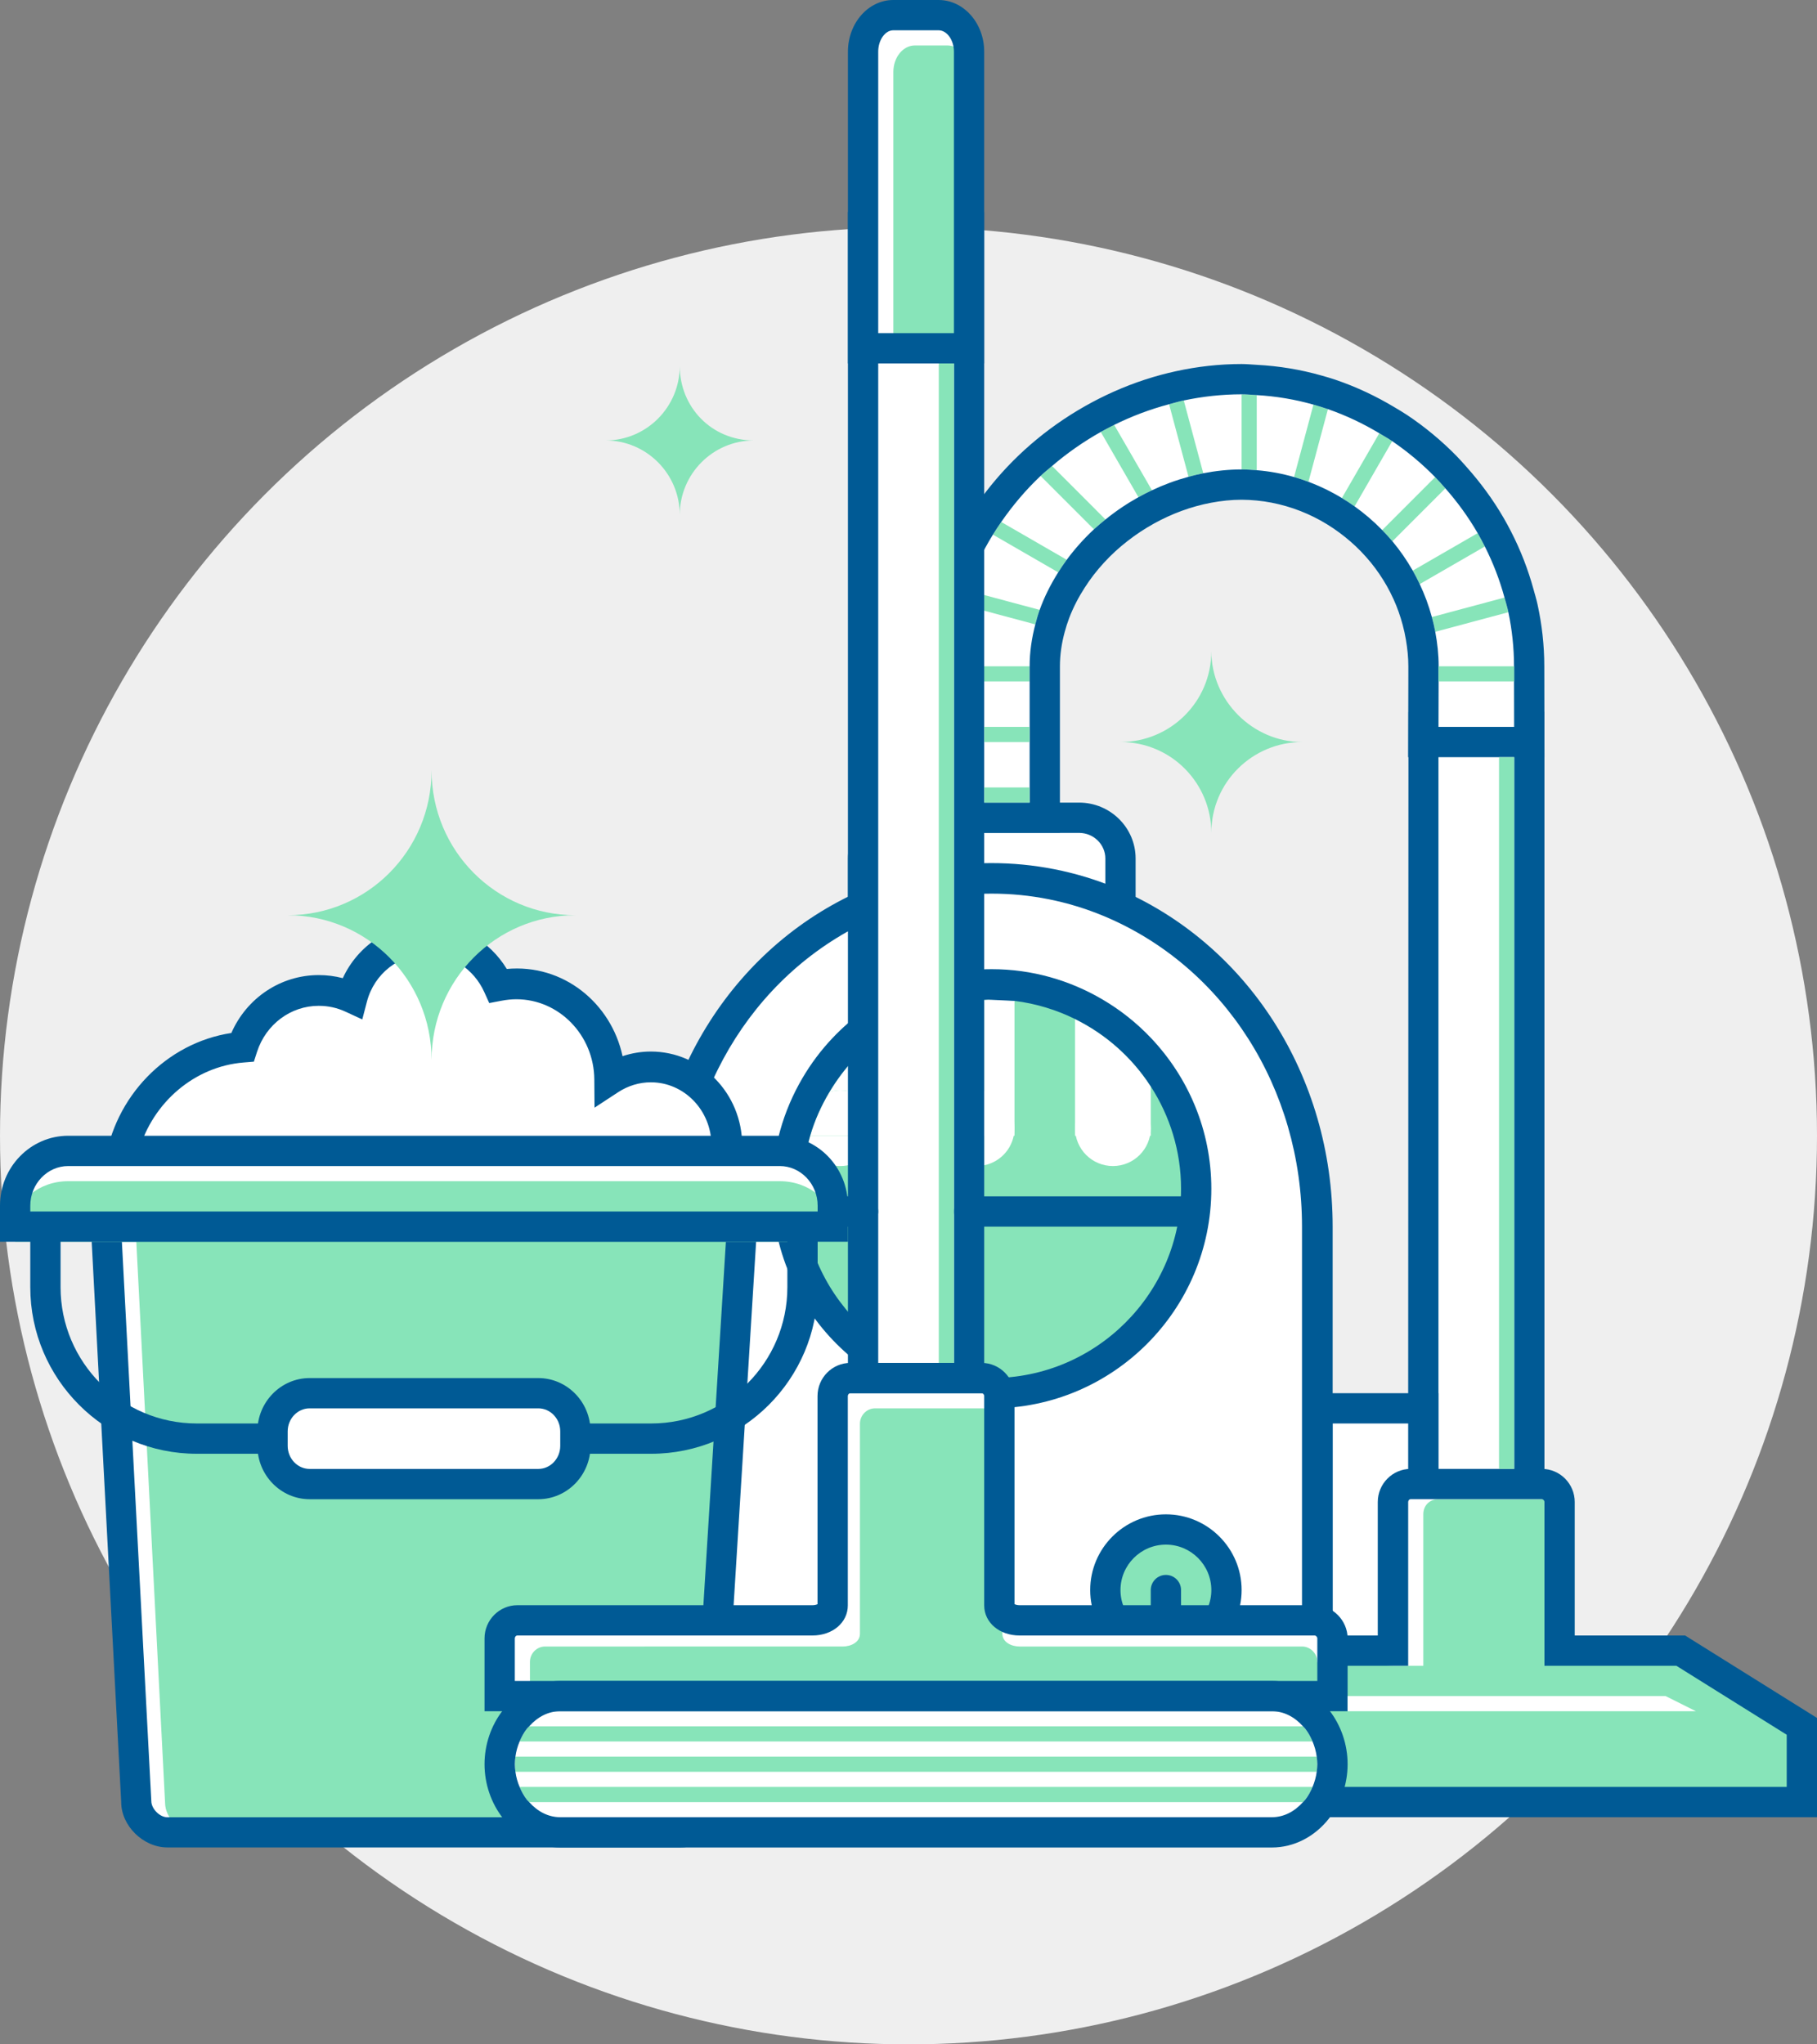 <?xml version="1.0" encoding="utf-8"?>
<!-- Generator: Adobe Illustrator 16.0.0, SVG Export Plug-In . SVG Version: 6.00 Build 0)  -->
<!DOCTYPE svg PUBLIC "-//W3C//DTD SVG 1.1//EN" "http://www.w3.org/Graphics/SVG/1.1/DTD/svg11.dtd">
<svg version="1.1" id="Слой_1" xmlns="http://www.w3.org/2000/svg" xmlns:xlink="http://www.w3.org/1999/xlink" x="0px" y="0px"
	 width="120px" height="135px" viewBox="-0.5 2 120 135" enable-background="new -0.5 2 120 135" xml:space="preserve">
<rect x="-0.5" y="2" width="120" height="135" fill="#808080" stroke="none"/>
<g>
	<g>
		<g>
			<circle fill="#EFEFEF" cx="59.5" cy="77" r="60"/>
		</g>
	</g>
	<g>
		<path fill="#FFFFFF" d="M73.5,58.691V62c-2.563-0.99-5.338-1.513-8.242-1.513c-2.906,0-6.213,0.542-8.758,1.513v-3.309
			c0-1.476,1.233-2.691,2.735-2.691h2.813h7.218h1.5C72.266,56,73.5,57.196,73.5,58.691z"/>
		<path fill="#005A95" d="M74.5,63.458l-1.36-0.525c-2.485-0.96-5.137-1.446-7.882-1.446c-2.886,0-6.026,0.541-8.401,1.447
			L55.5,63.452v-4.761c0-2.036,1.676-3.691,3.735-3.691h11.53c2.06,0,3.734,1.656,3.734,3.691V63.458z M59.235,57
			c-0.94,0-1.735,0.774-1.735,1.691v1.915c2.36-0.709,5.16-1.119,7.758-1.119c2.498,0,4.928,0.371,7.242,1.103v-1.898
			c0-0.933-0.778-1.691-1.734-1.691H59.235z"/>
	</g>
	<g>
		<polygon fill="#FFFFFF" points="100.5,50 100.5,110 93.5,110 93.555,94.889 93.5,50 		"/>
		<path fill="#005A95" d="M101.5,111l-8.984-0.019L92.5,95l0.018-45.981L101.5,49V111z M94.5,109l5-1V51h-5v48V109z"/>
	</g>
	<path fill="#FFFFFF" d="M100.49,46.001L100.5,51h-7l0.012-4.999C93.512,39.5,88.001,34,81.5,34c-6.5,0-13,5.499-13,12v10h-7
		l0.021-10c0-10.339,9.621-18.96,19.979-18.96C91.857,27.04,100.49,35.662,100.49,46.001z"/>
	<g>
		<rect x="86.5" y="95" fill="#FFFFFF" width="7" height="17"/>
		<path fill="#005A95" d="M94.5,113h-9V94h9V113z M87.5,111h5V96h-5V111z"/>
	</g>
	<g>
		<path fill="#FFFFFF" d="M79.021,120.266L79.021,120.266H48.461H36.553V94.891h6.895v20.361c0,2.771,2.24,5.014,5.015,5.014H79.021
			L79.021,120.266z"/>
		<path fill="#005A95" d="M79.021,121.266H35.553V93.891h8.895v21.361c0,2.213,1.801,4.014,4.015,4.014h30.56V121.266z
			 M37.553,119.266h6.434c-0.957-1.065-1.539-2.473-1.539-4.014V95.891h-4.895V119.266z"/>
	</g>
	<g>
		<path fill="#FFFFFF" d="M86.5,94v16.123h-9.314V120H48.249c-2.626,0-4.749-2.271-4.749-5.083V94V83
			c0-9.762,5.682-18.09,13.685-21.441c2.427-1.02,5.055-1.56,7.804-1.56c2.755,0,5.398,0.559,7.805,1.56
			C80.8,64.91,86.5,73.238,86.5,83v13V94z"/>
		<path fill="#005A95" d="M78.197,121.012H48.249c-3.177,0-5.761-2.734-5.761-6.095V83c0-9.953,5.615-18.736,14.306-22.374
			c5.149-2.165,11.142-2.185,16.388-0.001c8.706,3.643,14.33,12.426,14.33,22.375v28.135h-9.314V121.012z M64.988,61.011
			c-2.58,0-5.073,0.498-7.412,1.48C49.64,65.815,44.512,73.865,44.512,83v31.917c0,2.245,1.677,4.071,3.737,4.071h27.925v-9.877
			h9.314V83c0-9.131-5.137-17.181-13.086-20.507C70.04,61.51,67.545,61.011,64.988,61.011z"/>
	</g>
	<g>
		<circle fill="#87E4B9" cx="76.5" cy="107" r="4"/>
		<path fill="#005A95" d="M76.5,112c-2.757,0-5-2.243-5-5s2.243-5,5-5s5,2.243,5,5S79.257,112,76.5,112z M76.5,104
			c-1.654,0-3,1.346-3,3s1.346,3,3,3s3-1.346,3-3S78.154,104,76.5,104z"/>
	</g>
	<circle fill="#87E4B9" cx="65" cy="80.5" r="13.5"/>
	<g>
		<path fill="#FFFFFF" d="M6.5,83l2,38c0,1,1,2,2.055,2h6.572h20.766h6.572c0.861,0,1.607-0.701,1.654-1.566L48.5,83H6.5z"/>
		<path fill="#87E4B9" d="M8.5,83.952l1.902,37.096c0,0.976,0.951,1.952,1.955,1.952h6.252h19.75h6.252
			c0.82,0,1.529-0.685,1.574-1.529l2.265-37.519H8.5z"/>
		<path fill="#005A95" d="M44.465,123.996h-33.91c-1.596,0-3.051-1.428-3.051-2.996L5.45,82.004H49.56l-2.446,39.491
			C47.039,122.871,45.85,123.996,44.465,123.996z M7.55,83.996l1.944,36.951c0.002,0.473,0.535,1.057,1.061,1.057h33.91
			c0.333,0,0.642-0.292,0.66-0.624l2.315-37.384H7.55z"/>
	</g>
	<path fill="#FFFFFF" d="M66.5,77v-8.906C66.008,68.034,65.508,68,65,68c-0.169,0-0.333,0.019-0.5,0.025V77H66.5z"/>
	<path fill="none" d="M71.747,36.955l-3.525-3.525c-0.976,0.923-1.84,1.948-2.596,3.039l4.325,2.497
		C70.481,38.248,71.082,37.572,71.747,36.955z"/>
	<path fill="none" d="M74.686,34.832l-2.487-4.307c-1.149,0.645-2.226,1.4-3.218,2.249l3.53,3.531
		C73.188,35.753,73.916,35.261,74.686,34.832z"/>
	<path fill="none" d="M77.994,33.486l-1.284-4.792c-1.259,0.335-2.472,0.792-3.626,1.365l2.494,4.318
		C76.354,34.01,77.161,33.71,77.994,33.486z"/>
	<path fill="none" d="M88.122,34.891l2.471-4.278c-1.069-0.644-2.203-1.181-3.393-1.593l-1.286,4.799
		C86.686,34.107,87.424,34.466,88.122,34.891z"/>
	<path fill="none" d="M81.498,33v-4.96c-1.299,0-2.576,0.144-3.818,0.406l1.288,4.808C79.796,33.092,80.643,33,81.498,33z"/>
	<path fill="none" d="M84.963,33.502l1.281-4.781c-1.207-0.343-2.46-0.555-3.745-0.629v4.96
		C83.344,33.12,84.167,33.273,84.963,33.502z"/>
	<path fill="none" d="M63.074,41.946c-0.349,1.314-0.554,2.668-0.554,4.054H67.5c0-0.94,0.139-1.865,0.377-2.767L63.074,41.946z"/>
	<path fill="none" d="M90.784,37.004l3.495-3.496c-0.864-0.88-1.812-1.679-2.834-2.373l-2.484,4.304
		C89.614,35.907,90.225,36.429,90.784,37.004z"/>
	<path fill="none" d="M69.389,39.796l-4.313-2.49c-0.716,1.162-1.301,2.392-1.727,3.679l4.814,1.29
		C68.474,41.413,68.892,40.584,69.389,39.796z"/>
	<path fill="none" d="M92.803,39.682l4.285-2.474c-0.611-1.057-1.328-2.045-2.134-2.958l-3.495,3.495
		C91.964,38.347,92.411,38.998,92.803,39.682z"/>
	<polygon fill="none" points="62.502,55 67.5,55 67.5,47 62.519,47 	"/>
	<path fill="none" d="M94.063,42.746l4.796-1.285c-0.319-1.172-0.755-2.3-1.299-3.372l-4.299,2.482
		C93.593,41.268,93.861,41.994,94.063,42.746z"/>
	<rect x="62.519" y="46" fill="#87E4B9" width="4.981" height="1"/>
	<path fill="#87E4B9" d="M81.5,33c0.336,0,0.668,0.026,0.999,0.052v-4.96c-0.333-0.019-0.662-0.052-0.999-0.052
		c-0.001,0-0.001,0-0.002,0V33C81.499,33,81.499,33,81.5,33z"/>
	<path fill="#87E4B9" d="M68.164,42.275l-4.814-1.29c-0.104,0.316-0.189,0.639-0.275,0.961l4.803,1.287
		C67.963,42.911,68.051,42.589,68.164,42.275z"/>
	<path fill="#87E4B9" d="M69.951,38.966l-4.325-2.497c-0.19,0.275-0.375,0.553-0.55,0.837l4.313,2.49
		C69.566,39.514,69.752,39.236,69.951,38.966z"/>
	<path fill="#87E4B9" d="M72.511,36.304l-3.53-3.531c-0.254,0.218-0.517,0.427-0.759,0.656l3.525,3.525
		C71.991,36.727,72.251,36.516,72.511,36.304z"/>
	<path fill="#87E4B9" d="M75.578,34.376l-2.494-4.318c-0.3,0.148-0.595,0.303-0.886,0.466l2.487,4.307
		C74.977,34.669,75.275,34.52,75.578,34.376z"/>
	<path fill="#87E4B9" d="M78.968,33.253l-1.288-4.808c-0.328,0.069-0.647,0.163-0.97,0.249l1.284,4.792
		C78.316,33.399,78.639,33.316,78.968,33.253z"/>
	<path fill="#87E4B9" d="M85.914,33.818l1.286-4.799c-0.315-0.109-0.634-0.207-0.956-0.298l-1.281,4.781
		C85.285,33.594,85.602,33.701,85.914,33.818z"/>
	<path fill="#87E4B9" d="M88.961,35.439l2.484-4.304c-0.276-0.187-0.566-0.352-0.853-0.523l-2.471,4.278
		C88.408,35.064,88.689,35.245,88.961,35.439z"/>
	<path fill="#87E4B9" d="M91.459,37.744l3.495-3.495c-0.221-0.251-0.44-0.502-0.675-0.74l-3.495,3.496
		C91.017,37.244,91.244,37.488,91.459,37.744z"/>
	<path fill="#87E4B9" d="M93.262,40.571l4.299-2.482c-0.151-0.298-0.305-0.593-0.473-0.882l-4.285,2.474
		C92.969,39.971,93.118,40.27,93.262,40.571z"/>
	<path fill="#87E4B9" d="M94.289,43.721l4.826-1.293c-0.069-0.328-0.168-0.646-0.256-0.967l-4.796,1.285
		C94.15,43.067,94.229,43.391,94.289,43.721z"/>
	<path fill="#005A95" d="M92.51,47l-0.012,5h9.004l-0.01-5l-0.002-0.999c0,0,0-0.001,0-0.001c0-1.397-0.158-2.764-0.447-4.089
		c-0.072-0.327-0.169-0.646-0.257-0.967c-0.366-1.341-0.867-2.631-1.497-3.853c-0.153-0.297-0.31-0.591-0.478-0.879
		c-0.699-1.207-1.524-2.333-2.45-3.37c-0.223-0.249-0.441-0.502-0.676-0.74c-0.986-1.003-2.073-1.906-3.245-2.69
		c-0.277-0.186-0.566-0.352-0.853-0.524c-1.219-0.731-2.512-1.342-3.87-1.804c-0.315-0.107-0.636-0.2-0.957-0.291
		c-1.373-0.389-2.799-0.625-4.262-0.702c-0.333-0.018-0.662-0.052-0.999-0.052c-0.001,0-0.001,0-0.002,0
		c-1.477,0-2.928,0.167-4.336,0.475c-0.327,0.071-0.651,0.15-0.974,0.236c-1.426,0.383-2.801,0.916-4.104,1.575
		c-0.298,0.151-0.593,0.308-0.883,0.472c-1.3,0.733-2.521,1.59-3.638,2.559c-0.253,0.219-0.5,0.443-0.741,0.673
		c-1.1,1.045-2.08,2.202-2.927,3.44c-0.188,0.276-0.37,0.556-0.545,0.84c-0.805,1.31-1.458,2.703-1.933,4.157l1.932,0.518
		c0.426-1.287,1.011-2.517,1.727-3.679c0.175-0.284,0.359-0.563,0.55-0.837c0.756-1.091,1.62-2.116,2.596-3.039
		c0.242-0.229,0.505-0.438,0.759-0.656c0.992-0.848,2.068-1.604,3.218-2.249c0.291-0.163,0.586-0.318,0.886-0.466
		c1.154-0.572,2.367-1.029,3.626-1.365c0.322-0.086,0.642-0.18,0.97-0.249c1.242-0.262,2.52-0.405,3.818-0.406
		c0.001,0,0.001,0,0.002,0c0.337,0,0.666,0.033,0.999,0.052c1.285,0.075,2.538,0.286,3.745,0.629
		c0.322,0.091,0.641,0.189,0.956,0.298c1.189,0.412,2.323,0.95,3.393,1.593c0.286,0.172,0.576,0.336,0.853,0.523
		c1.022,0.694,1.97,1.493,2.834,2.373c0.234,0.238,0.454,0.489,0.675,0.74c0.806,0.914,1.522,1.902,2.134,2.958
		c0.168,0.289,0.321,0.584,0.473,0.882c0.544,1.072,0.979,2.199,1.299,3.372c0.088,0.321,0.187,0.639,0.256,0.967
		C99.36,43.586,99.49,44.781,99.49,46c0,0.001,0,0.002,0,0.003L99.492,47l0.006,3h-4.996l0.008-3l0.002-0.999c0,0,0-0.001,0-0.001
		c0-0.776-0.084-1.536-0.223-2.279c-0.061-0.33-0.139-0.653-0.226-0.975c-0.202-0.752-0.471-1.479-0.802-2.175
		c-0.144-0.302-0.293-0.6-0.459-0.89c-0.392-0.684-0.839-1.334-1.344-1.938c-0.215-0.256-0.442-0.5-0.675-0.74
		c-0.56-0.575-1.17-1.098-1.823-1.565c-0.271-0.194-0.553-0.375-0.839-0.549c-0.698-0.425-1.437-0.784-2.208-1.072
		c-0.313-0.117-0.629-0.224-0.951-0.316c-0.796-0.229-1.619-0.382-2.464-0.45C82.168,33.026,81.836,33,81.5,33
		c-0.001,0-0.001,0-0.002,0c-0.855,0-1.702,0.092-2.53,0.253c-0.329,0.063-0.651,0.146-0.974,0.233
		c-0.833,0.225-1.641,0.524-2.416,0.891c-0.303,0.143-0.602,0.293-0.893,0.456c-0.77,0.429-1.497,0.921-2.175,1.472
		c-0.26,0.211-0.52,0.423-0.764,0.65c-0.665,0.618-1.266,1.293-1.796,2.011c-0.199,0.27-0.385,0.548-0.563,0.831
		c-0.497,0.788-0.915,1.616-1.225,2.479c-0.113,0.314-0.201,0.636-0.287,0.958C67.639,44.135,67.5,45.06,67.5,46v1v8h-3.89
		c0.073,0.668,0.032,1.351-0.129,2H69.5V47v-1c0-0.76,0.113-1.513,0.311-2.249c0.086-0.321,0.187-0.64,0.306-0.953
		c0.265-0.689,0.609-1.356,1.021-1.993c0.181-0.28,0.371-0.555,0.576-0.822c0.438-0.567,0.929-1.103,1.467-1.596
		c0.245-0.226,0.504-0.439,0.768-0.646c0.548-0.432,1.135-0.818,1.747-1.16c0.292-0.163,0.591-0.313,0.895-0.453
		c0.621-0.287,1.264-0.523,1.924-0.705c0.322-0.088,0.647-0.166,0.976-0.226C80.15,35.075,80.821,35,81.498,35
		c0.001,0,0.002,0,0.002,0c0.336,0,0.669,0.021,0.998,0.052c0.668,0.063,1.317,0.194,1.949,0.376
		c0.322,0.093,0.638,0.202,0.948,0.323c0.604,0.237,1.183,0.526,1.732,0.862c0.285,0.175,0.563,0.361,0.831,0.56
		c0.506,0.375,0.982,0.786,1.419,1.237c0.232,0.24,0.455,0.489,0.666,0.749c0.386,0.476,0.731,0.983,1.036,1.517
		c0.165,0.29,0.315,0.588,0.454,0.892c0.248,0.544,0.446,1.11,0.603,1.694c0.087,0.321,0.158,0.646,0.214,0.978
		c0.098,0.576,0.161,1.161,0.161,1.759V46L92.51,47z"/>
	<g>
		<path fill="none" d="M70.5,77v-7.708C68.838,68.473,66.976,68,65,68c-6.893,0-12.5,5.607-12.5,12.5S58.107,93,65,93
			s12.5-5.607,12.5-12.5c0-2.49-0.74-4.807-2-6.758V77H70.5z"/>
		<path fill="#FFFFFF" d="M70.5,69.292V77h5v-3.258C74.271,71.841,72.543,70.299,70.5,69.292z"/>
		<g>
			<path fill="none" d="M57.5,76.5V77h-0.051c-0.231,1.142-1.24,2-2.449,2c-0.938,0-1.746-0.523-2.174-1.288
				C52.62,78.609,52.5,79.54,52.5,80.5C52.5,87.393,58.107,93,65,93s12.5-5.607,12.5-12.5c0-2.49-0.74-4.807-2-6.758
				c-1.229-1.901-2.957-3.443-5-4.45c-1.234-0.608-2.58-1.023-4-1.198l-1.74-0.082c-0.086,0.006-0.173,0.01-0.26,0.013
				c-3.343,0.133-6.352,1.582-8.521,3.843c0.559,0.58,1.082,1.194,1.521,1.874V76.5z"/>
			<path fill="#FFFFFF" d="M55,79c1.209,0,2.218-0.858,2.449-2h-4.443c-0.068,0.233-0.125,0.473-0.18,0.712
				C53.254,78.477,54.062,79,55,79z"/>
			<path fill="#FFFFFF" d="M57.5,77v-0.5c0,0.171-0.018,0.339-0.051,0.5H57.5z"/>
			<path fill="#FFFFFF" d="M55,74c1.381,0,2.5,1.119,2.5,2.5v-2.758c-0.439-0.68-0.963-1.294-1.521-1.874
				c-0.652,0.68-1.219,1.438-1.705,2.252C54.505,74.049,54.746,74,55,74z"/>
			<path fill="#FFFFFF" d="M52.5,77h0.051c-0.033-0.161-0.051-0.329-0.051-0.5V77z"/>
			<path fill="#FFFFFF" d="M57.449,77c0.033-0.161,0.051-0.329,0.051-0.5c0-1.381-1.119-2.5-2.5-2.5
				c-0.254,0-0.495,0.049-0.727,0.12c-0.535,0.896-0.969,1.857-1.268,2.88H57.449z"/>
			<path fill="#005A95" d="M75.5,70.529c-0.937-0.986-2.009-1.837-3.188-2.529c-2.15-1.263-4.645-2-7.313-2
				c-4.14,0-7.87,1.753-10.515,4.545c-0.759,0.801-1.424,1.687-1.985,2.643c-1.263,2.15-2,4.645-2,7.313
				C50.5,88.495,57.005,95,65,95s14.5-6.505,14.5-14.5C79.5,76.637,77.972,73.131,75.5,70.529z M65,93
				c-6.893,0-12.5-5.607-12.5-12.5c0-0.96,0.12-1.891,0.326-2.788c0.055-0.239,0.111-0.479,0.18-0.712
				c0.299-1.022,0.732-1.984,1.268-2.88c0.486-0.813,1.053-1.572,1.705-2.252c2.17-2.261,5.179-3.71,8.521-3.843
				c0.087-0.003,0.174-0.007,0.26-0.013l1.74,0.082c1.42,0.175,2.766,0.59,4,1.198c2.043,1.007,3.771,2.549,5,4.45
				c1.26,1.951,2,4.268,2,6.758C77.5,87.393,71.893,93,65,93z"/>
		</g>
	</g>
	<g>
		<path fill="#FFFFFF" d="M47.313,78.978c0.117-0.435,0.188-0.894,0.188-1.353c0-2.851-2.25-5.17-5.016-5.17
			c-1.008,0-1.945,0.314-2.719,0.821c-0.023-3.479-2.789-6.305-6.164-6.305c-0.422,0-0.82,0.048-1.195,0.12
			C31.587,65.28,29.805,64,27.719,64c-2.367,0-4.383,1.643-4.969,3.889c-0.68-0.314-1.406-0.484-2.203-0.484
			c-2.344,0-4.336,1.57-5.039,3.745c-4.148,0.337-7.5,3.624-8.086,7.849L47.313,78.978L47.313,78.978z"/>
		<path fill="#005A95" d="M6.256,80.015l0.16-1.155c0.619-4.459,4.085-7.998,8.363-8.646c1.013-2.312,3.256-3.824,5.768-3.824
			c0.543,0,1.075,0.068,1.592,0.204c0.996-2.169,3.158-3.609,5.58-3.609c2.141,0,4.129,1.156,5.25,3.001
			c3.73-0.348,6.895,2.254,7.646,5.759c0.602-0.201,1.231-0.306,1.869-0.306c3.325,0,6.031,2.775,6.031,6.186
			c0,0.525-0.075,1.069-0.223,1.617l-0.203,0.75L6.256,80.015z M20.547,68.42c-1.848,0-3.484,1.222-4.073,3.042l-0.208,0.645
			l-0.676,0.055c-3.248,0.264-6.001,2.64-6.918,5.821l37.797-0.021c0.011-0.114,0.016-0.228,0.016-0.338
			c0-2.291-1.794-4.154-4-4.154c-0.76,0-1.508,0.227-2.162,0.655l-1.559,1.021l-0.014-1.864c-0.02-2.92-2.329-5.296-5.148-5.296
			c-0.317,0-0.646,0.034-1.004,0.102l-0.787,0.15l-0.329-0.729c-0.686-1.516-2.163-2.495-3.763-2.495
			c-1.866,0-3.506,1.287-3.986,3.13l-0.307,1.175l-1.102-0.51C21.756,68.548,21.176,68.42,20.547,68.42z"/>
	</g>
	<g>
		<path fill="#FFFFFF" d="M54.5,83h-54v-1.38C0.5,79.629,2.078,78,4.006,78h46.988c1.929,0,3.506,1.629,3.506,3.62V83z"/>
		<path fill="#87E4B9" d="M54.5,84h-54v-1.104C0.5,81.303,2.078,80,4.006,80h46.988c1.929,0,3.506,1.303,3.506,2.896V84z"/>
		<path fill="#005A95" d="M55.5,84h-56v-2.38c0-2.548,2.021-4.62,4.506-4.62h46.988c2.484,0,4.506,2.072,4.506,4.62V84z M1.5,82h52
			v-0.38c0-1.444-1.124-2.62-2.506-2.62H4.006C2.624,79,1.5,80.176,1.5,81.62V82z"/>
	</g>
	<g>
		<path fill="#FFFFFF" d="M110.5,111h-3h-5v-9.813c0-0.664-0.539-1.188-1.172-1.188h-8.664c-0.656,0-1.172,0.547-1.172,1.188V111
			h-1.278H80.5h-3l-8,5v5h11h10.477h6.047H107.5h11v-5L110.5,111z"/>
		<path fill="#87E4B9" d="M109.643,111.477h-2.571h-4.285v-9.346c0-0.633-0.463-1.131-1.005-1.131H94.5c-0.563,0-1,0.39-1,1v10h-2
			l-7.571-0.523h-2.571l-6.857,4.761V121h9.429h8.979h5.184h8.979H118.5v-5L109.643,111.477z"/>
		<path fill="#005A95" d="M119.5,122h-51v-6.555L77.213,110h13.279v-8.813c0-1.206,0.975-2.188,2.172-2.188h8.664
			c1.197,0,2.172,0.981,2.172,2.188V110h7.287l8.713,5.445V122z M70.5,120h47v-3.445L110.213,112H101.5v-10.813
			c0-0.11-0.091-0.188-0.172-0.188h-8.664c-0.102,0-0.164,0.099-0.164,0.188V112H77.787l-7.287,4.555V120z"/>
	</g>
	<g>
		<path fill="#FFFFFF" d="M86.5,115.552c-0.733-0.943-1.799-1.552-3-1.552h-47c-1.201,0-2.267,0.608-3,1.552
			c-0.615,0.791-1,1.814-1,2.948s0.385,2.157,1,2.948c0.733,0.943,1.799,1.552,3,1.552h47c1.201,0,2.267-0.608,3-1.552
			c0.615-0.791,1-1.814,1-2.948S87.115,116.343,86.5,115.552z"/>
		<path fill="none" d="M83.5,115h-47c-0.842,0-1.626,0.414-2.211,1.166c-0.509,0.654-0.789,1.483-0.789,2.334s0.28,1.68,0.789,2.335
			C34.874,121.586,35.658,122,36.5,122h47c0.841,0,1.626-0.414,2.211-1.166c0.509-0.654,0.789-1.483,0.789-2.334
			s-0.28-1.68-0.789-2.334C85.126,115.414,84.341,115,83.5,115z"/>
	</g>
	<rect x="56.5" y="17" fill="#FFFFFF" width="7" height="76"/>
	<g>
		<path fill="#FFFFFF" d="M86.328,109H66.836c-0.656,0-1.336-0.344-1.336-0.986V94.188c0-0.664-0.539-1.188-1.172-1.188h-8.664
			c-0.656,0-1.172,0.547-1.172,1.188v13.826c0,0.666-0.703,0.986-1.336,0.986H33.672c-0.656,0-1.172,0.547-1.172,1.189V114h2h51h2
			v-3.811C87.5,109.547,86.961,109,86.328,109z"/>
		<path fill="#87E4B9" d="M85.5,110.728H66.842c-0.561,0-1.142-0.294-1.142-0.843V98.069c0-0.567-0.461-3.069-1.002-3.069h-7.403
			c-0.561,0-1.002,0.467-1.002,1.015v13.87c0,0.568-0.601,0.843-1.141,0.843H35.5c-0.561,0-1.002,0.467-1.002,1.017L34.5,114h5h43h5
			l-0.999-2.256C86.501,111.194,86.04,110.728,85.5,110.728z"/>
		<path fill="#005A95" d="M88.5,115h-57v-4.811c0-1.207,0.975-2.189,2.172-2.189h19.484c0.148,0,0.271-0.036,0.336-0.068V94.188
			c0-1.206,0.975-2.188,2.172-2.188h8.664c1.197,0,2.172,0.981,2.172,2.188v13.741c0.062,0.031,0.179,0.071,0.336,0.071h19.492
			c1.178,0,2.172,1.003,2.172,2.189V115z M33.5,113h53v-2.811c0-0.096-0.099-0.189-0.172-0.189H66.836
			c-1.332,0-2.336-0.854-2.336-1.986V94.188c0-0.11-0.091-0.188-0.172-0.188h-8.664c-0.102,0-0.172,0.099-0.172,0.188v13.826
			c0,1.133-1.004,1.986-2.336,1.986H33.672c-0.102,0-0.172,0.1-0.172,0.189V113z"/>
	</g>
	<g>
		<path fill="#005A95" d="M76.5,109c-0.553,0-1-0.447-1-1v-1c0-0.553,0.447-1,1-1s1,0.447,1,1v1C77.5,108.553,77.053,109,76.5,109z"
			/>
	</g>
	<g>
		<path fill="#005A95" d="M56.5,83h-2c-0.553,0-1-0.447-1-1s0.447-1,1-1h2c0.553,0,1,0.447,1,1S57.053,83,56.5,83z"/>
	</g>
	<g>
		<path fill="#005A95" d="M77.5,83h-14c-0.553,0-1-0.447-1-1s0.447-1,1-1h14c0.553,0,1,0.447,1,1S78.053,83,77.5,83z"/>
	</g>
	<g>
		<path fill="#005A95" d="M12.5,96c-4.963,0-9-4.037-9-9v-4h-2v4c0,6.065,4.935,11,11,11h5v-2H12.5z"/>
	</g>
	<g>
		<path fill="#005A95" d="M42.5,96c4.963,0,9-4.037,9-9v-4h2v4c0,6.065-4.935,11-11,11h-5v-2H42.5z"/>
	</g>
	<g>
		<path fill="#FFFFFF" d="M37.5,97.479c0,1.387-1.104,2.522-2.451,2.522H19.951c-1.348,0-2.451-1.136-2.451-2.522v-0.957
			c0-1.387,1.104-2.521,2.451-2.521h15.098c1.348,0,2.451,1.134,2.451,2.521V97.479z"/>
		<path fill="#005A95" d="M35.049,101.001H19.951c-1.902,0-3.451-1.582-3.451-3.522v-0.957c0-1.94,1.549-3.521,3.451-3.521h15.098
			c1.903,0,3.451,1.58,3.451,3.521v0.957C38.5,99.419,36.952,101.001,35.049,101.001z M19.951,95c-0.8,0-1.451,0.682-1.451,1.521
			v0.957c0,0.84,0.651,1.523,1.451,1.523h15.098c0.801,0,1.451-0.684,1.451-1.523v-0.957c0-0.84-0.65-1.521-1.451-1.521H19.951z"/>
	</g>
	<g>
		<path fill="none" d="M83.5,115h-47c-0.771,0-1.487,0.362-2.053,1h51.106C84.987,115.362,84.271,115,83.5,115z"/>
		<path fill="none" d="M36.5,122h47c0.771,0,1.487-0.362,2.054-1H34.446C35.012,121.638,35.729,122,36.5,122z"/>
		<path fill="none" d="M33.816,120h52.368c0.134-0.318,0.229-0.652,0.274-1H33.541C33.586,119.348,33.682,119.682,33.816,120z"/>
		<path fill="none" d="M33.816,117c-0.135,0.318-0.23,0.652-0.275,1h52.918c-0.045-0.348-0.141-0.682-0.274-1H33.816z"/>
		<path fill="#87E4B9" d="M33.5,118.5c0,0.168,0.02,0.335,0.041,0.5h52.918c0.021-0.165,0.041-0.332,0.041-0.5
			s-0.02-0.335-0.041-0.5H33.541C33.52,118.165,33.5,118.332,33.5,118.5z"/>
		<path fill="#87E4B9" d="M85.711,116.166c-0.049-0.063-0.106-0.108-0.157-0.166H34.447c-0.052,0.058-0.109,0.104-0.158,0.166
			c-0.196,0.253-0.348,0.537-0.473,0.834h52.368C86.059,116.703,85.907,116.419,85.711,116.166z"/>
		<path fill="#87E4B9" d="M34.289,120.835c0.049,0.063,0.105,0.107,0.157,0.165h51.107c0.051-0.058,0.108-0.104,0.157-0.166
			c0.196-0.253,0.348-0.537,0.474-0.834H33.816C33.941,120.297,34.093,120.581,34.289,120.835z"/>
		<path fill="#005A95" d="M87.289,114.938C86.332,113.706,84.951,113,83.5,113h-47c-1.451,0-2.832,0.706-3.789,1.938
			c-0.781,1.004-1.211,2.269-1.211,3.562s0.43,2.558,1.211,3.562C33.668,123.294,35.049,124,36.5,124h47
			c1.451,0,2.832-0.706,3.789-1.938c0.781-1.004,1.211-2.27,1.211-3.563S88.07,115.941,87.289,114.938z M83.5,122h-47
			c-0.771,0-1.488-0.362-2.054-1c-0.052-0.058-0.108-0.103-0.157-0.165c-0.196-0.254-0.348-0.538-0.473-0.835
			c-0.135-0.318-0.23-0.652-0.275-1c-0.021-0.165-0.041-0.332-0.041-0.5s0.02-0.335,0.041-0.5c0.045-0.348,0.141-0.682,0.275-1
			c0.125-0.297,0.276-0.581,0.473-0.834c0.049-0.063,0.106-0.108,0.158-0.166c0.565-0.638,1.281-1,2.053-1h47
			c0.771,0,1.487,0.362,2.054,1c0.051,0.058,0.108,0.104,0.157,0.166c0.196,0.253,0.348,0.537,0.474,0.834
			c0.134,0.318,0.229,0.652,0.274,1c0.021,0.165,0.041,0.332,0.041,0.5s-0.02,0.335-0.041,0.5c-0.045,0.348-0.141,0.682-0.274,1
			c-0.126,0.297-0.277,0.581-0.474,0.834c-0.049,0.063-0.106,0.108-0.157,0.166C84.987,121.638,84.271,122,83.5,122z"/>
	</g>
	<circle fill="#FFFFFF" cx="73" cy="76.5" r="2.5"/>
	<g>
		<path fill="none" d="M57.5,18v74h5V78.488c-0.604-0.456-1-1.173-1-1.988s0.396-1.532,1-1.988V18H57.5z"/>
		<path fill="#FFFFFF" d="M66.5,76.5c0-1.21-0.858-2.218-2-2.449v4.898C65.642,78.718,66.5,77.71,66.5,76.5z"/>
		<path fill="#FFFFFF" d="M61.5,76.5c0,0.815,0.396,1.532,1,1.988v-3.977C61.896,74.968,61.5,75.685,61.5,76.5z"/>
		<path fill="#005A95" d="M55.5,16v78h9V78.949v-4.898V16H55.5z M62.5,92h-5V18h5v56.512v3.977V92z"/>
	</g>
	<rect x="61.5" y="18" fill="#87E4B9" width="1" height="74"/>
	<rect x="98.5" y="52" fill="#87E4B9" width="1" height="47"/>
	<polygon fill="#FFFFFF" points="111.5,115 88.5,115 88.5,114 109.5,114 	"/>
	<rect x="94.5" y="46" fill="#87E4B9" width="5" height="1"/>
	<rect x="64.5" y="50" fill="#87E4B9" width="3" height="1"/>
	<rect x="64.5" y="54" fill="#87E4B9" width="3" height="1"/>
	<g>
		<g>
			<path fill="#87E4B9" d="M28.002,52.874c0,5.291-4.246,9.563-9.502,9.563c5.256,0,9.502,4.271,9.502,9.563
				c0-5.291,4.244-9.563,9.498-9.563C32.246,62.438,28.002,58.165,28.002,52.874z"/>
		</g>
	</g>
	<g>
		<g>
			<path fill="#87E4B9" d="M79.5,45c0,3.369-2.734,6-6,6c3.369,0,6,2.734,6,6c0-3.369,2.738-6,6-6C82.236,51,79.5,48.264,79.5,45z"
				/>
		</g>
	</g>
	<g>
		<g>
			<path fill="#87E4B9" d="M44.393,26.17c0,2.708-2.195,4.915-4.893,4.915c2.695,0,4.893,2.207,4.893,4.915
				c0-2.708,2.197-4.915,4.896-4.915C46.488,31.084,44.393,28.878,44.393,26.17z"/>
		</g>
	</g>
	<g>
		<path fill="#FFFFFF" d="M61.487,3h-2.993C57.391,3,56.5,4.077,56.5,5.411V25h7V5.412C63.5,4.078,62.59,3,61.487,3z"/>
		<path fill="#87E4B9" d="M62.063,5.001h-2.139c-0.787,0-1.424,0.782-1.424,1.753V26h5V6.755C63.5,5.784,62.85,5.001,62.063,5.001z"
			/>
		<path fill="#005A95" d="M64.499,26H55.5V5.411C55.5,3.531,56.844,2,58.494,2h2.993c1.661,0,3.012,1.531,3.012,3.412V26z
			 M57.5,24.001h5.001V5.412C62.501,4.646,62.036,4,61.487,4h-2.993C57.955,4,57.5,4.646,57.5,5.411V24.001z"/>
	</g>
</g>
</svg>
